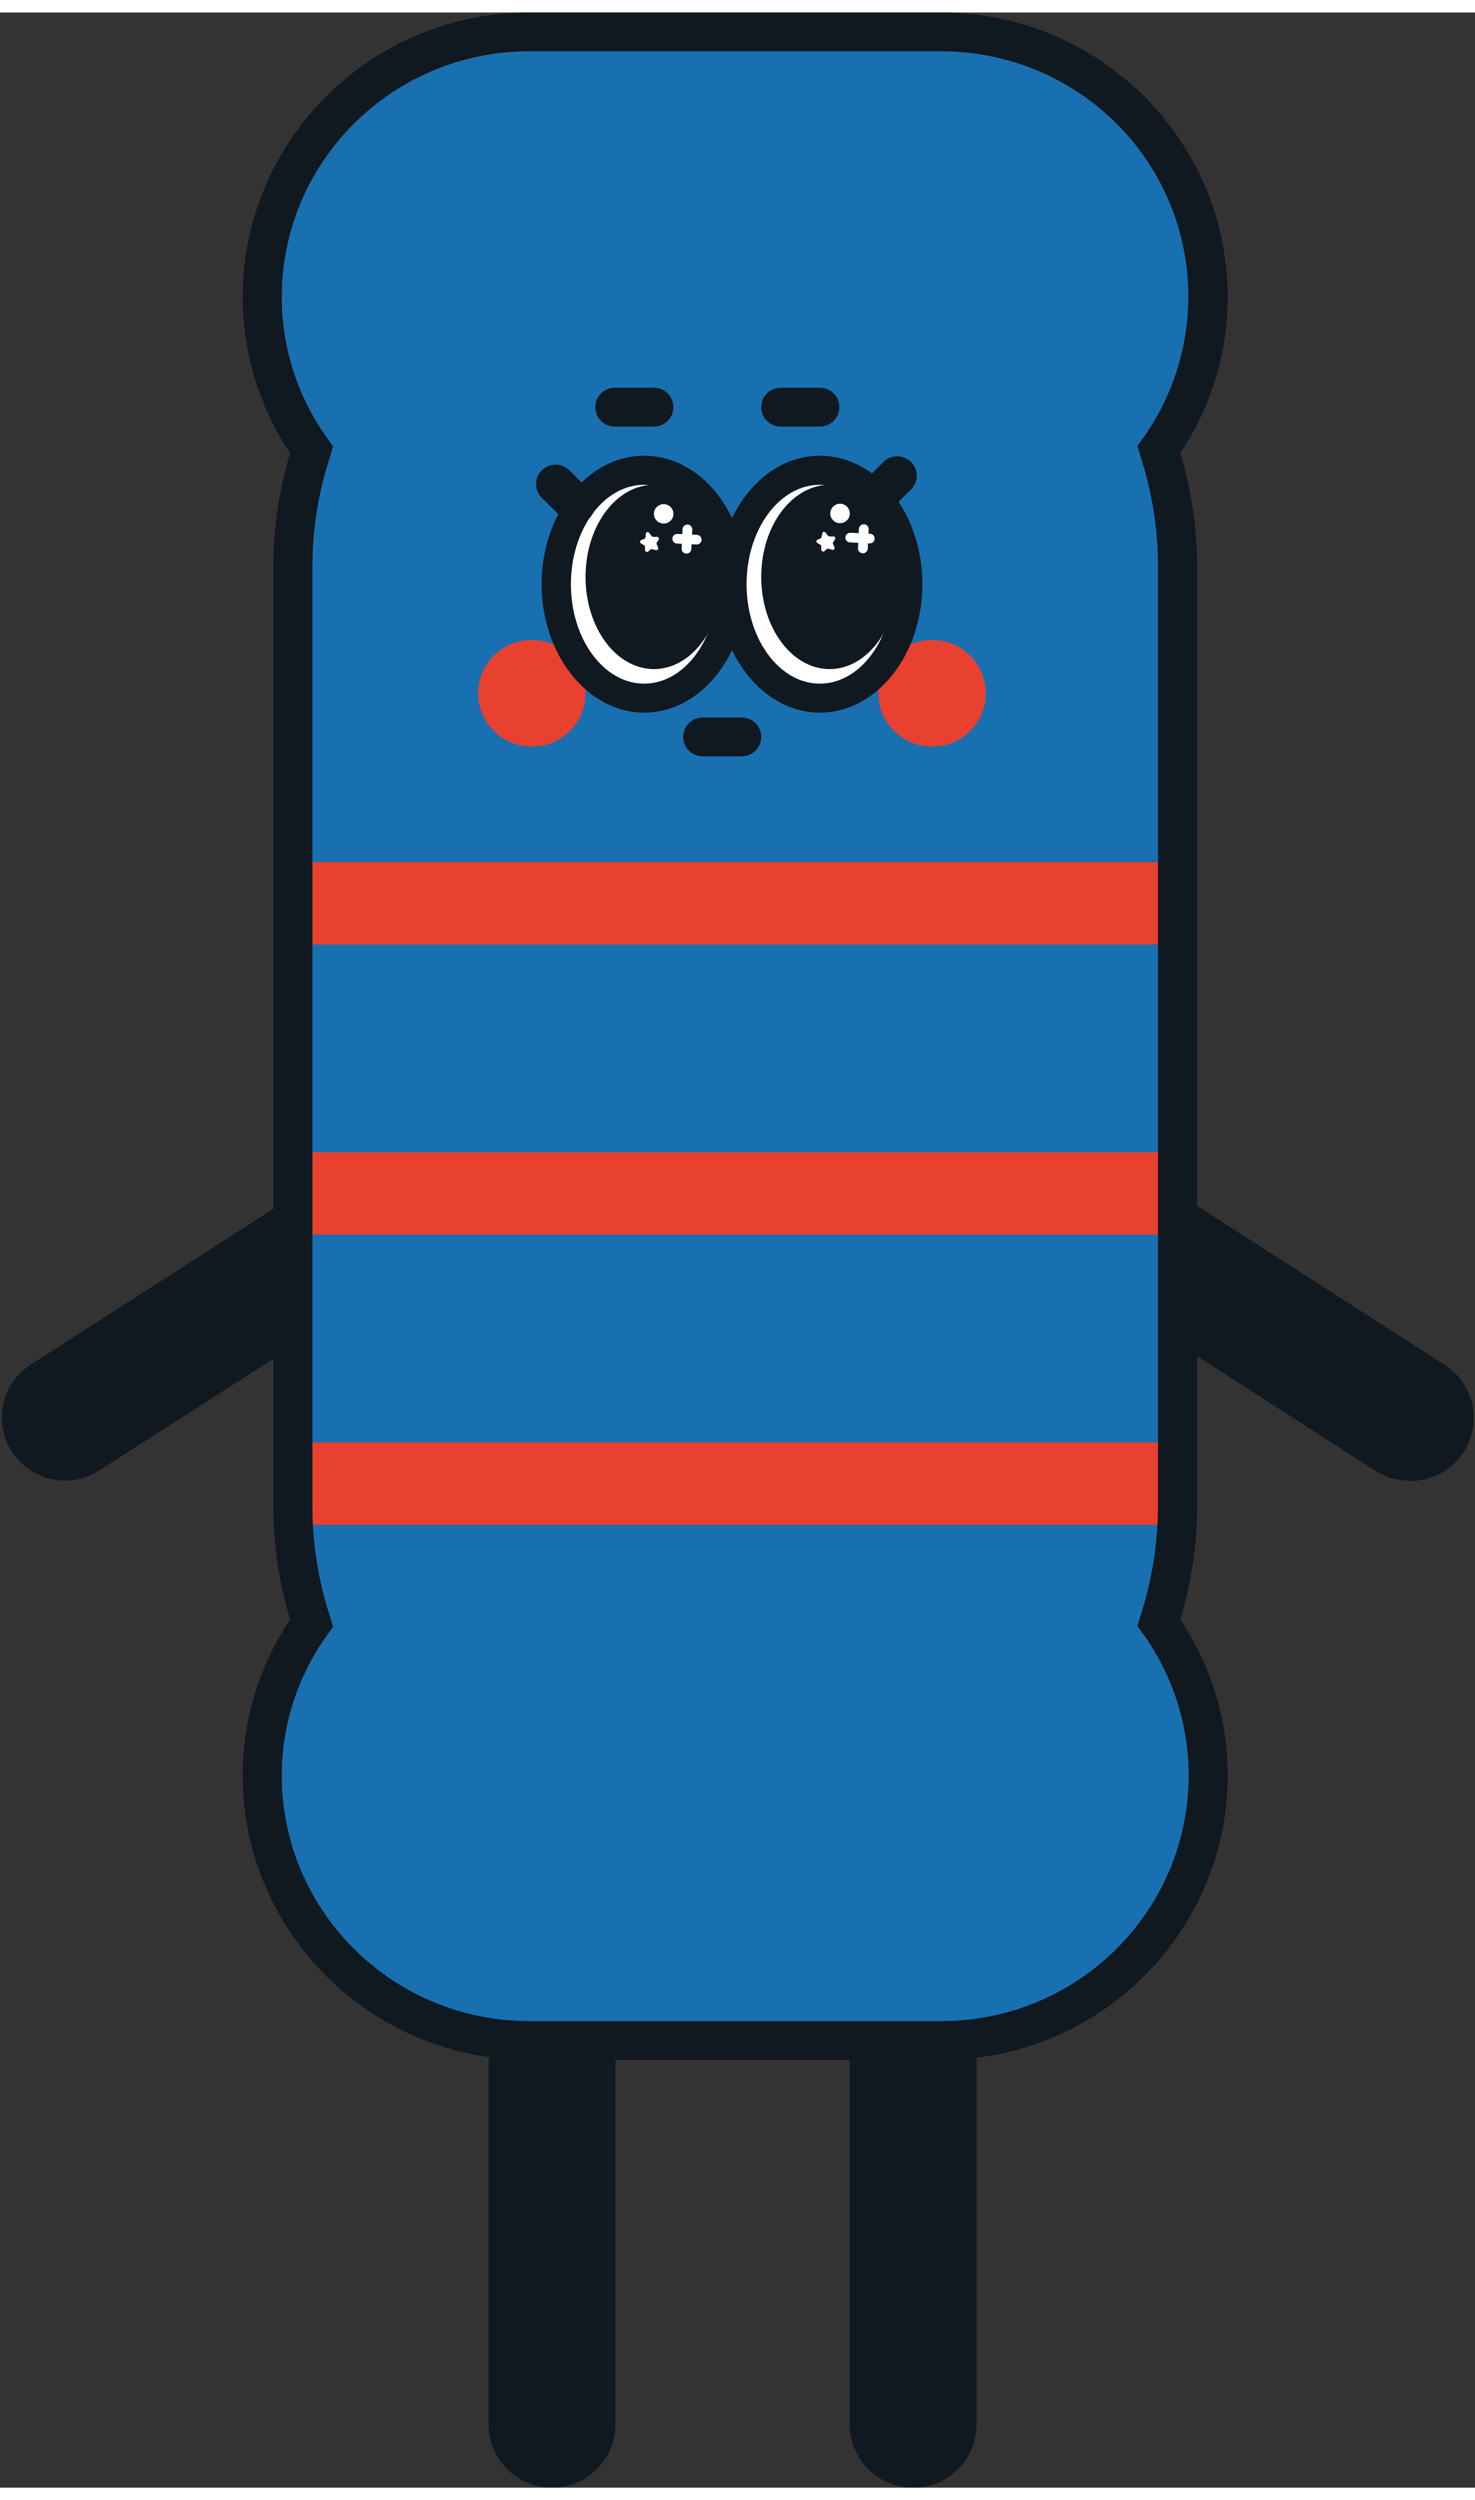 <?xml version="1.0" encoding="UTF-8"?>
<svg xmlns="http://www.w3.org/2000/svg" xmlns:xlink="http://www.w3.org/1999/xlink" width="59px" height="100px" viewBox="0 0 59 99" version="1.1">
<rect x="0" y="0" width="59" height="99" fill="#333333" stroke="none"/>
<g id="surface1">
<path style=" stroke:none;fill-rule:nonzero;fill:rgb(6.275%,9.412%,12.549%);fill-opacity:1;" d="M 22.078 99 C 20.68 99 19.543 97.871 19.543 96.477 L 19.543 78.098 C 19.543 76.703 20.68 75.574 22.078 75.574 C 23.48 75.574 24.617 76.703 24.617 78.098 L 24.617 96.477 C 24.617 97.871 23.48 99 22.078 99 Z M 22.078 99 "/>
<path style=" stroke:none;fill-rule:nonzero;fill:rgb(6.275%,9.412%,12.549%);fill-opacity:1;" d="M 2.605 58.719 C 1.48 58.715 0.492 57.98 0.176 56.906 C -0.141 55.836 0.289 54.688 1.234 54.078 L 16.77 44.102 C 17.945 43.344 19.52 43.68 20.281 44.852 C 21.039 46.02 20.703 47.582 19.527 48.34 L 3.969 58.316 C 3.562 58.578 3.09 58.719 2.605 58.719 Z M 2.605 58.719 "/>
<path style=" stroke:none;fill-rule:nonzero;fill:rgb(6.275%,9.412%,12.549%);fill-opacity:1;" d="M 56.395 58.719 C 55.91 58.723 55.434 58.59 55.02 58.332 L 39.496 48.34 C 38.668 47.883 38.16 47.008 38.184 46.066 C 38.207 45.129 38.754 44.277 39.605 43.863 C 40.457 43.449 41.469 43.543 42.23 44.102 L 57.766 54.078 C 58.727 54.68 59.168 55.844 58.848 56.926 C 58.527 58.012 57.52 58.75 56.383 58.734 Z M 56.395 58.719 "/>
<path style=" stroke:none;fill-rule:nonzero;fill:rgb(6.275%,9.412%,12.549%);fill-opacity:1;" d="M 36.527 99 C 35.125 99 33.988 97.871 33.988 96.477 L 33.988 78.098 C 33.988 76.703 35.125 75.574 36.527 75.574 C 37.926 75.574 39.062 76.703 39.062 78.098 L 39.062 96.477 C 39.062 97.871 37.926 99 36.527 99 Z M 36.527 99 "/>
<path style=" stroke:none;fill-rule:nonzero;fill:rgb(9.804%,43.922%,69.02%);fill-opacity:1;" d="M 10.488 11.383 C 10.492 13.574 11.18 15.711 12.465 17.492 C 11.969 18.996 11.715 20.566 11.715 22.148 L 11.715 59.742 C 11.715 61.324 11.969 62.895 12.465 64.398 C 11.18 66.18 10.488 68.316 10.488 70.508 C 10.504 76.355 15.262 81.094 21.148 81.117 L 37.656 81.117 C 43.543 81.098 48.312 76.363 48.328 70.512 C 48.328 68.32 47.641 66.184 46.355 64.398 C 46.848 62.895 47.102 61.324 47.102 59.742 L 47.102 22.16 C 47.102 20.578 46.848 19.008 46.355 17.504 C 48.676 14.273 48.98 10.027 47.148 6.5 C 45.316 2.977 41.652 0.766 37.656 0.777 L 21.148 0.777 C 15.266 0.801 10.504 5.539 10.488 11.383 Z M 10.488 11.383 "/>
<path style=" stroke:none;fill-rule:nonzero;fill:rgb(90.98%,25.49%,18.824%);fill-opacity:1;" d="M 12.246 60.488 L 12.246 57.195 L 46.57 57.195 L 46.57 60.488 Z M 12.246 60.488 "/>
<path style=" stroke:none;fill-rule:nonzero;fill:rgb(90.98%,25.49%,18.824%);fill-opacity:1;" d="M 12.246 48.883 L 12.246 45.586 L 46.57 45.586 L 46.57 48.883 Z M 12.246 48.883 "/>
<path style=" stroke:none;fill-rule:nonzero;fill:rgb(90.98%,25.49%,18.824%);fill-opacity:1;" d="M 12.246 37.273 L 12.246 33.98 L 46.57 33.98 L 46.57 37.273 Z M 12.246 37.273 "/>
<path style=" stroke:none;fill-rule:nonzero;fill:rgb(6.275%,9.412%,12.549%);fill-opacity:1;" d="M 37.656 81.891 L 21.148 81.891 C 14.832 81.875 9.715 76.789 9.707 70.512 C 9.707 68.293 10.367 66.121 11.605 64.273 C 11.16 62.805 10.934 61.277 10.934 59.742 L 10.934 22.16 C 10.934 20.621 11.16 19.094 11.605 17.621 C 10.367 15.773 9.707 13.602 9.707 11.383 C 9.715 5.105 14.828 0.016 21.148 0 L 37.656 0 C 43.98 0.008 49.102 5.102 49.109 11.383 C 49.109 13.602 48.449 15.773 47.211 17.621 C 47.656 19.094 47.883 20.621 47.883 22.16 L 47.883 59.742 C 47.883 61.281 47.656 62.812 47.211 64.285 C 48.453 66.133 49.113 68.305 49.109 70.523 C 49.094 76.801 43.973 81.883 37.656 81.891 Z M 21.148 1.551 C 15.691 1.566 11.273 5.961 11.27 11.383 C 11.27 13.414 11.91 15.391 13.102 17.043 L 13.324 17.359 L 13.207 17.75 C 12.734 19.18 12.496 20.676 12.496 22.18 L 12.496 59.742 C 12.496 61.25 12.734 62.742 13.207 64.176 L 13.324 64.562 L 13.102 64.879 C 11.906 66.531 11.266 68.508 11.27 70.539 C 11.289 75.949 15.703 80.328 21.148 80.34 L 37.656 80.34 C 43.117 80.336 47.543 75.938 47.547 70.512 C 47.547 68.484 46.91 66.504 45.723 64.852 L 45.492 64.535 L 45.613 64.148 C 46.078 62.727 46.316 61.238 46.32 59.742 L 46.32 22.16 C 46.32 20.656 46.082 19.16 45.613 17.73 L 45.492 17.34 L 45.723 17.023 C 47.852 14.031 48.125 10.105 46.43 6.848 C 44.73 3.594 41.348 1.551 37.656 1.551 Z M 21.148 1.551 "/>
<path style=" stroke:none;fill-rule:nonzero;fill:rgb(90.98%,25.49%,18.824%);fill-opacity:1;" d="M 23.422 27.23 C 23.422 28.41 22.461 29.363 21.277 29.363 C 20.09 29.363 19.129 28.41 19.129 27.23 C 19.129 26.051 20.09 25.098 21.277 25.098 C 22.461 25.098 23.422 26.051 23.422 27.23 Z M 23.422 27.23 "/>
<path style=" stroke:none;fill-rule:nonzero;fill:rgb(90.98%,25.49%,18.824%);fill-opacity:1;" d="M 39.43 27.23 C 39.43 28.41 38.469 29.363 37.285 29.363 C 36.098 29.363 35.137 28.41 35.137 27.23 C 35.137 26.051 36.098 25.098 37.285 25.098 C 38.469 25.098 39.43 26.051 39.43 27.23 Z M 39.43 27.23 "/>
<path style=" stroke:none;fill-rule:nonzero;fill:rgb(100%,100%,100%);fill-opacity:1;" d="M 29.281 22.867 C 29.281 20.348 27.707 18.309 25.766 18.309 C 23.824 18.309 22.25 20.348 22.25 22.867 C 22.25 25.383 23.824 27.426 25.766 27.426 C 27.707 27.426 29.281 25.383 29.281 22.867 Z M 29.281 22.867 "/>
<path style=" stroke:none;fill-rule:nonzero;fill:rgb(6.275%,9.412%,12.549%);fill-opacity:1;" d="M 25.766 28.004 C 23.504 28.004 21.664 25.68 21.664 22.867 C 21.664 20.055 23.488 17.727 25.766 17.727 C 28.043 17.727 29.863 20.031 29.863 22.867 C 29.863 25.703 28.027 28.004 25.766 28.004 Z M 25.766 18.891 C 24.148 18.891 22.836 20.672 22.836 22.867 C 22.836 25.059 24.148 26.844 25.766 26.844 C 27.383 26.844 28.695 25.059 28.695 22.867 C 28.695 20.672 27.395 18.891 25.766 18.891 Z M 25.766 18.891 "/>
<path style=" stroke:none;fill-rule:nonzero;fill:rgb(100%,100%,100%);fill-opacity:1;" d="M 36.309 22.867 C 36.309 20.348 34.734 18.309 32.793 18.309 C 30.852 18.309 29.281 20.348 29.281 22.867 C 29.281 25.383 30.852 27.426 32.793 27.426 C 34.734 27.426 36.309 25.383 36.309 22.867 Z M 36.309 22.867 "/>
<path style=" stroke:none;fill-rule:nonzero;fill:rgb(6.275%,9.412%,12.549%);fill-opacity:1;" d="M 32.793 28.004 C 30.531 28.004 28.695 25.68 28.695 22.867 C 28.695 20.055 30.516 17.727 32.793 17.727 C 35.07 17.727 36.895 20.031 36.895 22.867 C 36.895 25.703 35.055 28.004 32.793 28.004 Z M 32.793 18.891 C 31.176 18.891 29.863 20.672 29.863 22.867 C 29.863 25.059 31.176 26.844 32.793 26.844 C 34.41 26.844 35.723 25.059 35.723 22.867 C 35.723 20.672 34.422 18.891 32.793 18.891 Z M 32.793 18.891 "/>
<path style=" stroke:none;fill-rule:nonzero;fill:rgb(6.275%,9.412%,12.549%);fill-opacity:1;" d="M 28.891 22.574 C 28.891 20.539 27.664 18.891 26.156 18.891 C 24.645 18.891 23.422 20.539 23.422 22.574 C 23.422 24.609 24.645 26.262 26.156 26.262 C 27.664 26.262 28.891 24.609 28.891 22.574 Z M 28.891 22.574 "/>
<path style=" stroke:none;fill-rule:nonzero;fill:rgb(6.275%,9.412%,12.549%);fill-opacity:1;" d="M 35.918 22.574 C 35.918 20.539 34.691 18.891 33.184 18.891 C 31.676 18.891 30.449 20.539 30.449 22.574 C 30.449 24.609 31.676 26.262 33.184 26.262 C 34.691 26.262 35.918 24.609 35.918 22.574 Z M 35.918 22.574 "/>
<path style=" stroke:none;fill-rule:nonzero;fill:rgb(100%,100%,100%);fill-opacity:1;" d="M 33.992 20.039 C 33.992 20.25 33.816 20.426 33.602 20.426 C 33.387 20.426 33.211 20.25 33.211 20.039 C 33.211 19.824 33.387 19.648 33.602 19.648 C 33.816 19.648 33.992 19.824 33.992 20.039 Z M 33.992 20.039 "/>
<path style=" stroke:none;fill-rule:nonzero;fill:rgb(100%,100%,100%);fill-opacity:1;" d="M 34.562 20.469 C 34.668 20.473 34.75 20.562 34.746 20.672 L 34.711 21.445 C 34.703 21.555 34.613 21.637 34.508 21.629 C 34.398 21.625 34.316 21.535 34.32 21.43 L 34.355 20.652 C 34.363 20.547 34.453 20.465 34.562 20.469 Z M 34.562 20.469 "/>
<path style=" stroke:none;fill-rule:nonzero;fill:rgb(100%,100%,100%);fill-opacity:1;" d="M 34.984 21.051 C 34.98 21.156 34.891 21.242 34.781 21.234 L 34 21.195 C 33.891 21.191 33.809 21.102 33.816 20.992 C 33.82 20.887 33.91 20.805 34.02 20.809 L 34.801 20.848 C 34.91 20.852 34.992 20.945 34.984 21.051 Z M 34.984 21.051 "/>
<path style=" stroke:none;fill-rule:nonzero;fill:rgb(100%,100%,100%);fill-opacity:1;" d="M 33.035 20.824 L 33.125 20.93 C 33.141 20.949 33.168 20.961 33.191 20.957 L 33.328 20.957 C 33.359 20.953 33.387 20.965 33.402 20.992 C 33.418 21.016 33.418 21.051 33.398 21.074 L 33.324 21.191 C 33.312 21.211 33.312 21.238 33.324 21.258 L 33.375 21.383 C 33.391 21.41 33.387 21.445 33.367 21.465 C 33.348 21.488 33.312 21.5 33.285 21.488 L 33.152 21.453 C 33.129 21.441 33.105 21.441 33.082 21.453 L 32.98 21.543 C 32.957 21.562 32.926 21.566 32.898 21.555 C 32.871 21.543 32.855 21.52 32.852 21.488 L 32.852 21.352 C 32.852 21.328 32.84 21.305 32.816 21.289 L 32.699 21.219 C 32.672 21.211 32.656 21.184 32.656 21.152 C 32.656 21.125 32.672 21.098 32.699 21.086 L 32.824 21.035 C 32.844 21.023 32.855 21.008 32.859 20.988 L 32.891 20.855 C 32.887 20.816 32.91 20.781 32.949 20.773 C 32.988 20.766 33.023 20.789 33.035 20.824 Z M 33.035 20.824 "/>
<path style=" stroke:none;fill-rule:nonzero;fill:rgb(100%,100%,100%);fill-opacity:1;" d="M 26.938 20.055 C 26.938 20.266 26.762 20.441 26.547 20.441 C 26.332 20.441 26.156 20.266 26.156 20.055 C 26.156 19.84 26.332 19.664 26.547 19.664 C 26.762 19.664 26.938 19.84 26.938 20.055 Z M 26.938 20.055 "/>
<path style=" stroke:none;fill-rule:nonzero;fill:rgb(100%,100%,100%);fill-opacity:1;" d="M 27.504 20.48 C 27.613 20.488 27.695 20.578 27.691 20.684 L 27.652 21.461 C 27.648 21.566 27.559 21.648 27.449 21.645 C 27.344 21.641 27.258 21.547 27.266 21.441 L 27.301 20.668 C 27.305 20.559 27.398 20.477 27.504 20.48 Z M 27.504 20.48 "/>
<path style=" stroke:none;fill-rule:nonzero;fill:rgb(100%,100%,100%);fill-opacity:1;" d="M 28.062 21.094 C 28.059 21.203 27.965 21.285 27.859 21.277 L 27.078 21.242 C 26.973 21.238 26.887 21.148 26.895 21.039 C 26.898 20.934 26.988 20.852 27.098 20.855 L 27.879 20.891 C 27.984 20.898 28.066 20.988 28.062 21.094 Z M 28.062 21.094 "/>
<path style=" stroke:none;fill-rule:nonzero;fill:rgb(100%,100%,100%);fill-opacity:1;" d="M 25.98 20.84 L 26.07 20.945 C 26.086 20.965 26.109 20.973 26.137 20.973 L 26.273 20.973 C 26.301 20.969 26.332 20.98 26.348 21.008 C 26.363 21.031 26.359 21.066 26.344 21.09 L 26.27 21.207 C 26.258 21.227 26.258 21.254 26.27 21.273 L 26.324 21.398 C 26.336 21.426 26.328 21.457 26.312 21.48 C 26.293 21.5 26.262 21.512 26.234 21.504 L 26.102 21.469 C 26.078 21.461 26.055 21.461 26.031 21.469 L 25.93 21.559 C 25.906 21.578 25.875 21.582 25.852 21.57 C 25.824 21.562 25.805 21.535 25.801 21.508 L 25.801 21.371 C 25.801 21.348 25.789 21.324 25.766 21.309 L 25.645 21.238 C 25.621 21.227 25.605 21.199 25.605 21.172 C 25.605 21.145 25.621 21.117 25.645 21.105 L 25.773 21.055 C 25.797 21.043 25.812 21.023 25.82 21 L 25.832 20.871 C 25.824 20.832 25.848 20.789 25.891 20.781 C 25.93 20.773 25.973 20.801 25.98 20.84 Z M 25.98 20.84 "/>
<path style=" stroke:none;fill-rule:nonzero;fill:rgb(6.275%,9.412%,12.549%);fill-opacity:1;" d="M 26.156 16.562 L 24.594 16.562 C 24.164 16.562 23.812 16.215 23.812 15.785 C 23.812 15.355 24.164 15.008 24.594 15.008 L 26.156 15.008 C 26.586 15.008 26.938 15.355 26.938 15.785 C 26.938 16.215 26.586 16.562 26.156 16.562 Z M 26.156 16.562 "/>
<path style=" stroke:none;fill-rule:nonzero;fill:rgb(6.275%,9.412%,12.549%);fill-opacity:1;" d="M 32.793 16.562 L 31.23 16.562 C 30.801 16.562 30.449 16.215 30.449 15.785 C 30.449 15.355 30.801 15.008 31.23 15.008 L 32.793 15.008 C 33.223 15.008 33.574 15.355 33.574 15.785 C 33.574 16.215 33.223 16.562 32.793 16.562 Z M 32.793 16.562 "/>
<path style=" stroke:none;fill-rule:nonzero;fill:rgb(6.275%,9.412%,12.549%);fill-opacity:1;" d="M 29.668 29.75 L 28.109 29.75 C 27.676 29.75 27.328 29.402 27.328 28.977 C 27.328 28.547 27.676 28.199 28.109 28.199 L 29.668 28.199 C 30.102 28.199 30.449 28.547 30.449 28.977 C 30.449 29.402 30.102 29.75 29.668 29.75 Z M 29.668 29.75 "/>
<path style=" stroke:none;fill-rule:nonzero;fill:rgb(92.157%,47.843%,7.451%);fill-opacity:1;" d="M 35.918 18.5 L 35.137 19.277 "/>
<path style=" stroke:none;fill-rule:nonzero;fill:rgb(6.275%,9.412%,12.549%);fill-opacity:1;" d="M 35.137 20.055 C 34.82 20.055 34.535 19.863 34.414 19.574 C 34.293 19.281 34.359 18.949 34.586 18.727 L 35.367 17.949 C 35.676 17.672 36.148 17.684 36.441 17.977 C 36.738 18.273 36.746 18.742 36.469 19.047 L 35.688 19.824 C 35.539 19.969 35.344 20.051 35.137 20.055 Z M 35.137 20.055 "/>
<path style=" stroke:none;fill-rule:nonzero;fill:rgb(92.157%,47.843%,7.451%);fill-opacity:1;" d="M 22.25 18.891 L 23.031 19.664 "/>
<path style=" stroke:none;fill-rule:nonzero;fill:rgb(6.275%,9.412%,12.549%);fill-opacity:1;" d="M 23.031 20.441 C 22.824 20.441 22.629 20.359 22.48 20.211 L 21.699 19.438 C 21.488 19.246 21.398 18.949 21.465 18.672 C 21.535 18.395 21.754 18.18 22.035 18.109 C 22.312 18.039 22.609 18.125 22.801 18.34 L 23.582 19.113 C 23.809 19.336 23.875 19.672 23.754 19.961 C 23.633 20.25 23.348 20.441 23.031 20.441 Z M 23.031 20.441 "/>
</g>
</svg>
